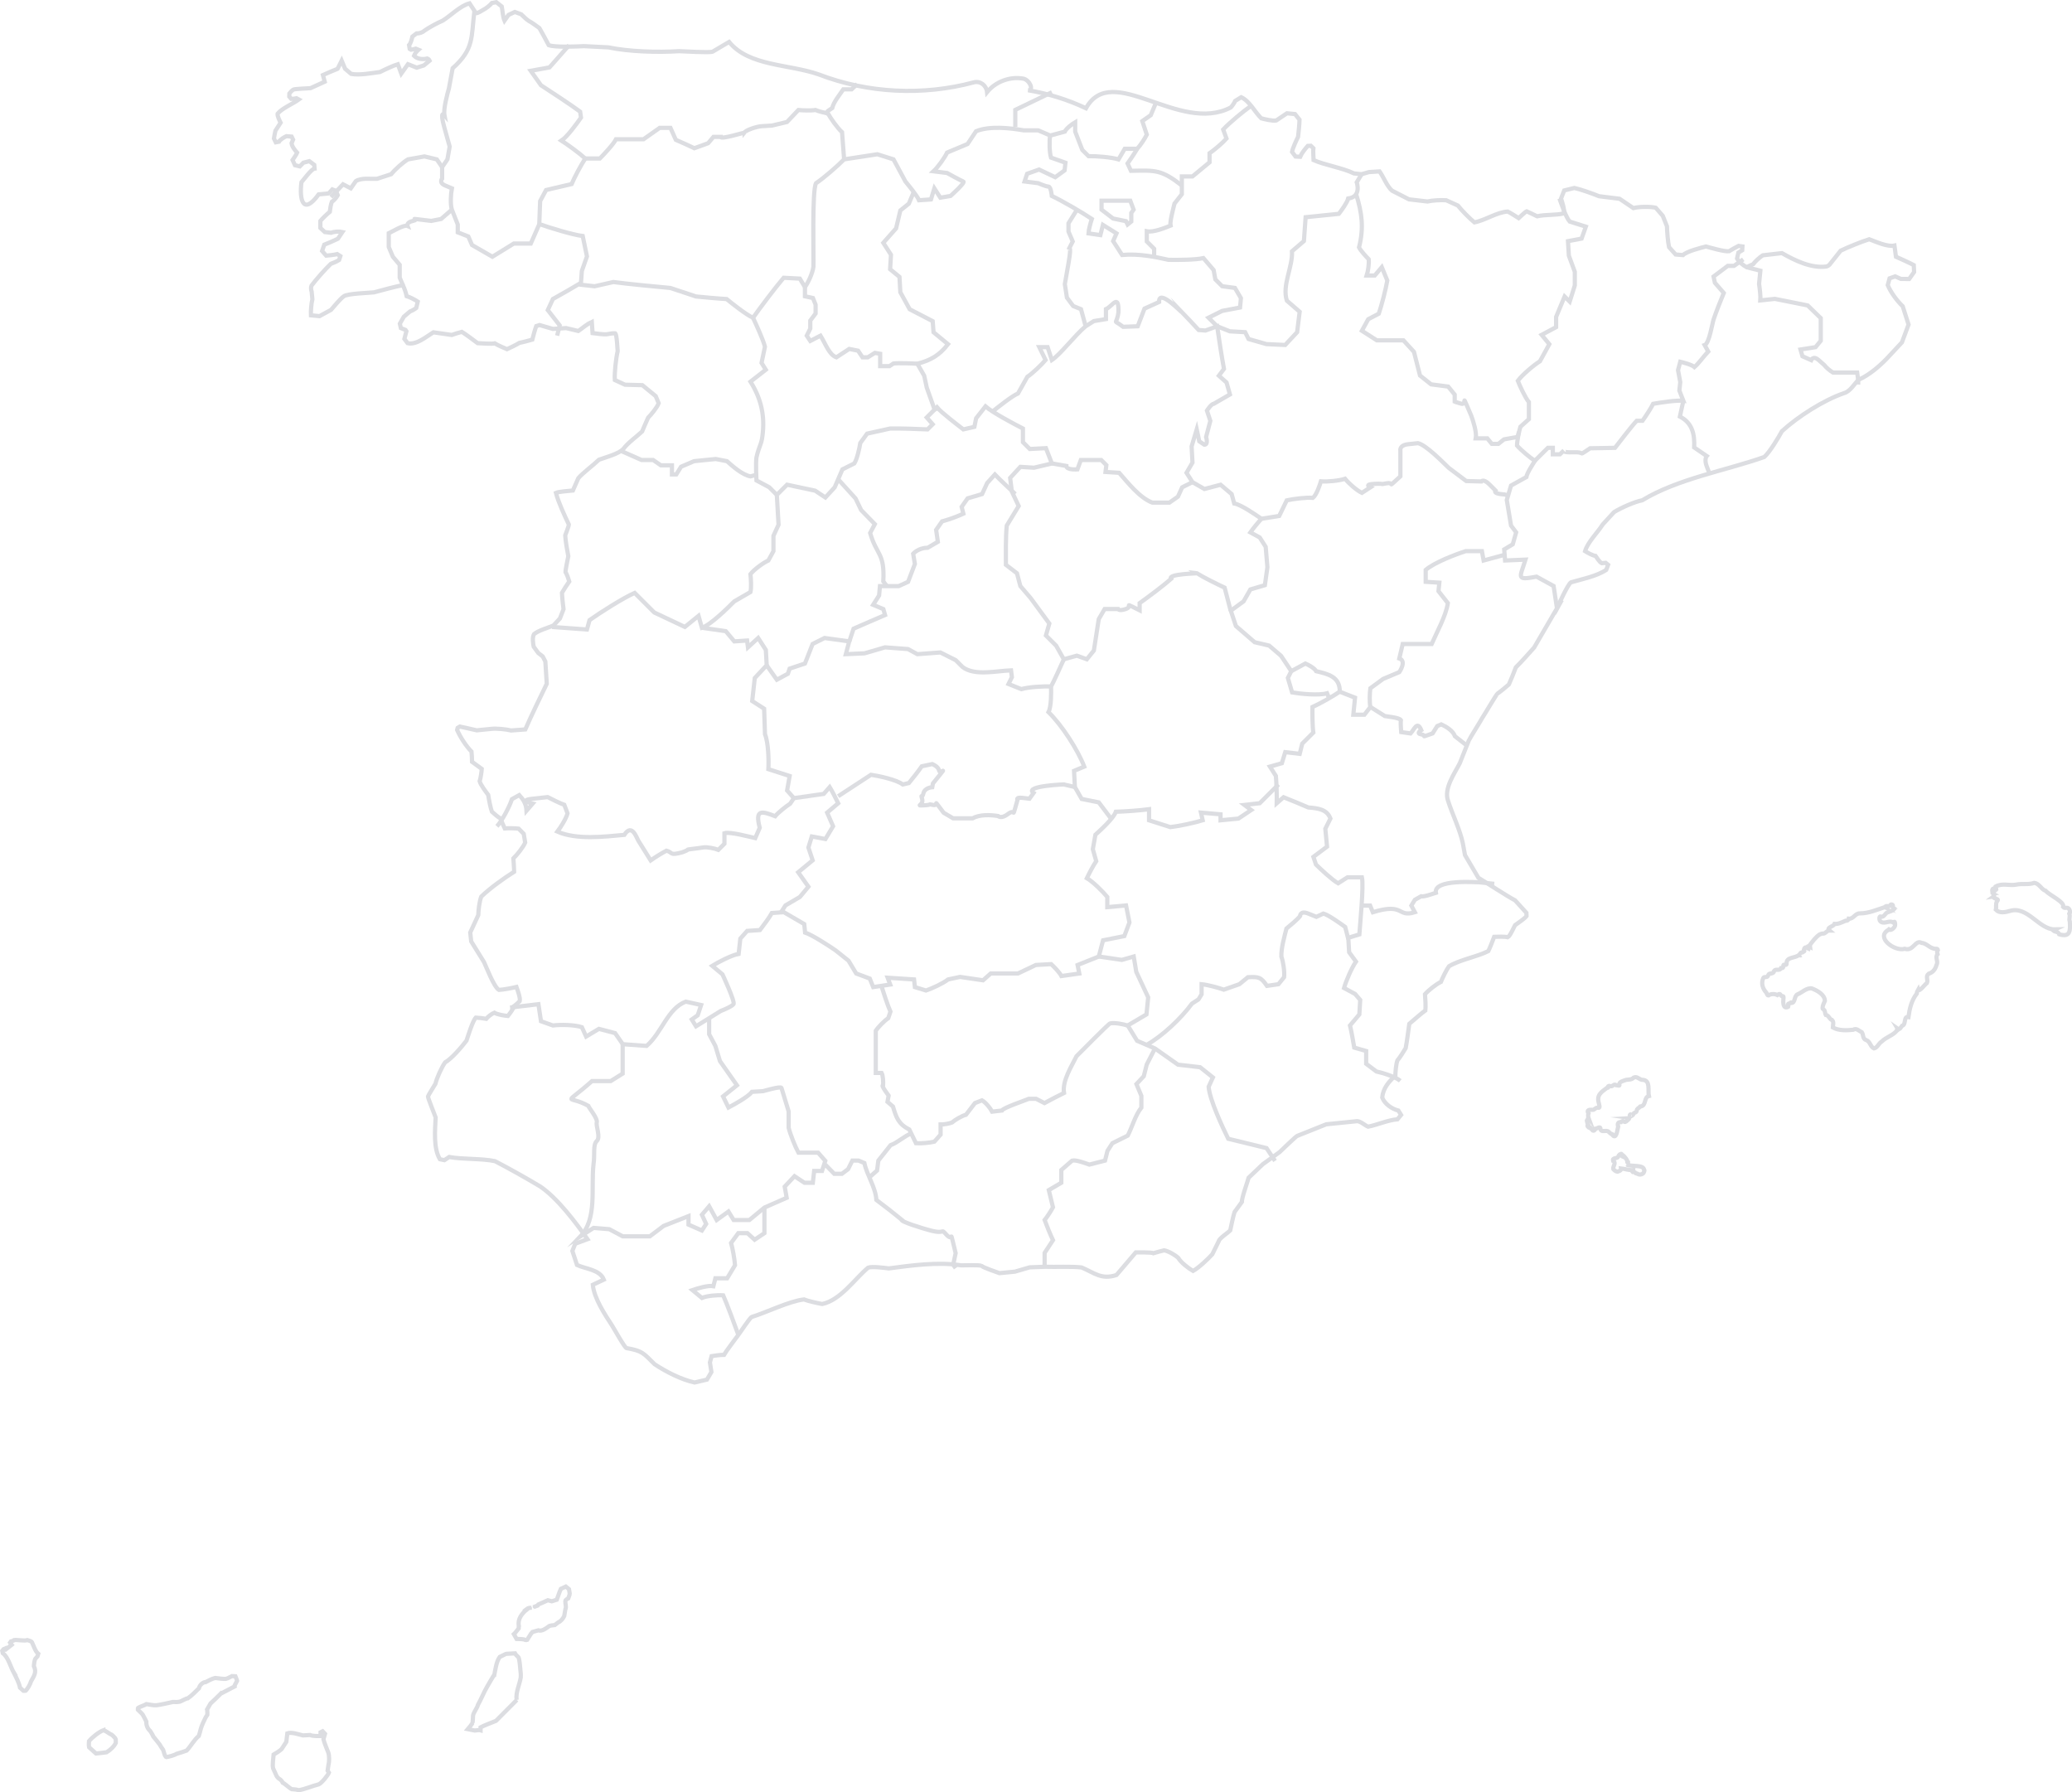 <?xml version="1.0" encoding="UTF-8"?><svg id="Capa_2" xmlns="http://www.w3.org/2000/svg" viewBox="0 0 555.85 480.79"><defs><style>.cls-1{fill:none;stroke:#dcdde1;stroke-miterlimit:10;stroke-width:1.13px;}</style></defs><g id="Capa_1-2"><g><path class="cls-1" d="M59.31,454.28l3.52-1.84c-.05-.1,.73-1.44,.78-1.56,.04-.02-.44-1.17-.46-1.22l-.94-.05c-.08,.03-1.38,.75-1.44,.7-.5,.18-2.5-.14-3.03-.2-.78,.17-1.88,.73-2.56,1.1l-.04-.02c-.82,.11-1.61,.88-1.77,1.69h0c-.81,.8-2.02,2.05-2.99,2.69-.51,.02-1.65,.75-2.12,.89-.56,.13-1.3,.13-1.87,.09-1.15,.26-3.23,.73-4.41,.88-.78,.08-1.92-.22-2.7-.31-.65,.4-1.65,.63-2.27,1.04-.05,.08,0,.42,0,.51,.38,.39,.97,.86,1.28,1.28h0c.22,.34,.77,1.5,.97,1.88-.06,.92,.32,1.9,1.03,2.49h0c.19,.28,.74,1.18,.83,1.49h0c.25,.31,1.51,1.84,1.71,2.14h0c.2,.38,.68,1.11,.94,1.45,.07,.22,.47,1.66,.63,1.8l.29,.13c.67-.12,2.11-.48,2.67-.87,.68-.18,2.04-.62,2.7-.87,1.12-1.15,2.03-2.93,3.28-3.93h0c.13-.37,.46-1.64,.57-2.04h0c.28-.89,.83-2.13,1.27-2.95h0l.45-.7h0c0-.24,0-1.2-.07-1.41l.91-1.59h0c.69-.64,2.18-2.05,2.82-2.71h0Z"/><path class="cls-1" d="M139.7,449.95c.03-.22,.01-.81,0-1.04h0c-.09-.46-.27-4.18-.69-4.43-.25-.22-.71-.67-.86-.97,0,0-2.48,.13-2.39,.13l-1.7,.83c-.92,1.28-1.14,3.29-1.45,4.8-.13,0-1.88,3.11-1.99,3.29h0c-.74,1.22-1.69,3.54-2.4,4.75-.19,.83-1.12,1.96-1.31,2.82-.01,.13-.1,2.08-.17,2.12-.23,.38-.94,1.24-1.24,1.59l1.88,.37c.34-.05,1.21-.18,1.54-.08v-.78c.68-.38,3.37-1.44,4.14-1.74l5.32-5.34,.21-.28,.07,.04-.07-.04c-.29-2,.8-4.1,1.11-6.03h0Z"/><path class="cls-1" d="M88.1,473.53c.26-.91,.27-2.52-.03-3.42-.29-.72-1.15-2.82-1.3-3.56l.42-1.46-.64-.68-.58,.28c-.03,.3,.17,.69,.09,.99-.67,.02-2.28,.05-2.87-.27l-1.93,.11c-1.14-.27-3.02-.96-4.18-.56l-.27,2.29-1.26,1.93c-.57,.53-1.46,1.1-2.14,1.48-.06,1.03-.39,2.68-.14,3.7,.18,.41,.59,1.24,.75,1.65h0c.13,.42,.56,1.02,.97,1.21h0c.32,.18,.73,.64,.85,.98,.64,.3,1.79,1.45,2.42,1.74,.41,.02,1.49,.1,1.85,.28,1.62-.23,3.84-1.21,5.41-1.58,.7-.26,2.47-2.44,2.72-3.13l-.35-.55,.21-1.42h0Z"/><path class="cls-1" d="M142.41,438.32h0l.43-.55,1.59-.44c.91,.34,2-.48,2.68-.98,.24-.34,1.35-.38,1.71-.43l.98-.75h0c.68-.25,1.25-1.04,1.56-1.66h0s.29-1.78,.31-1.85h0l.08-.15h0c.17-.61-.11-1.38-.09-1.99h0l.1-.28c.06-.05,.67-.56,.72-.57l.3-.86h0l.05-.41h0l-.19-1.11-.85-.7h0l-1.32,.61-.35,.82h0s-.27,.76-.29,.82h0l-.46,1.28h0l-1.34,.42-1.05-.28c-.62,.32-1.91,.83-2.56,1.13l-.18,.29s-1.57,.6-1.53,.58c-.47-.02-1.13,.1-1.46,.37l.16,.05c-1.38,1.1-2.61,2.64-2.21,4.51l-.03,.05-.02,.57c-.2,.25-1.06,1.38-1.28,1.56l.72,1.27c.47,0,1.56,.04,2.01,.14,.2,.13,.58,.2,.81,.12l.99-1.58h0Z"/><path class="cls-1" d="M3.75,448.78c.56,1.1,1.4,2.71,1.62,3.94l.9,.81c.08,0,.47,.08,.54,.05,.65-.59,1.25-1.71,1.5-2.54,.77-1.41,1.6-2.44,.78-4.11h0c.05-.5,.11-1.83,.56-2.17h0l.4-.44h0l.21-.69c-.82-.68-1.24-2.2-1.71-3.13-.15-.27-.94-.47-1.2-.55-.76,.3-2.81-.14-3.59,0h0l-.16,.15c-.17,.1-.48,.15-.67,.2l-.23,.33h0l.44,.58-1.67,1.31-.49-.03,.03-.12-.07,.03-.33,.42,.14,.64c1.49,1.07,2.08,3.8,3.01,5.32h0Z"/><path class="cls-1" d="M27.77,464.11c-1.21,.45-3.09,1.96-3.9,2.95-.03,.39-.07,1.27,.03,1.64l1.86,1.67c.76-.06,2.06-.22,2.83-.33,.92-.54,2.01-1.54,2.47-2.51,0-.09,.01-1.07-.04-1.13-.22-.22-.93-1.14-1.27-1.15-.61-.32-1.31-.92-1.98-1.13h0Z"/><path class="cls-1" d="M485.18,254.51c-.69-.27-.25-.98,.37-.6-.02-.14,.02-.27-.04-.39,.74-.99,1.56-2.12,2.6-2.83,.26-.06,.48-.25,.75-.27,.82,.21,1.11-.82,1.93-.81-.98-.82,1.12-1.05,1.36-1.77,1.05,.07,2.02-.45,2.96-.86q.66,.1,.83-.54c1.34,.12,1.69-1.49,3.04-1.43,2.31,0,4.43-.95,6.56-1.64,.07,.01,.14,.11,.24,.14-.34-.25,.29-.54,.54-.48,.35,.21,.63-.16,.95-.11-.42-.36,.52-.45,.54,0-.14,.4,.05,.68,.31,.96-.41,.47-1.07,.59-1.62,.81-.79,.15-1.03,1.48-1.93,1.18-.29-.14-.39,.19-.38,.42q-.05,1.03,.97,1.18c.97,.11,1.89-.62,2.83,.04,.34-.8,.48,.48,.39,.79-.15,.58-1.1,1.47-1.65,1.01l-.15,.14c-3.51,2.01,1.72,5.87,4.4,5.06,2.38,.74,2.81-2.53,4.52-1.59,1.24,.09,2,1.22,3.18,1.51,.35,.21,1.14-.14,1.2,.39-.32,.36-.21,.74-.09,1.15-.79,.87,.28,1.9-.27,2.83-.32,1.15-.95,2.06-2.12,2.4-.93,.71-.07,1.71-.47,2.49-.5,.28-2.08,2.54-2.32,1.75-.19,.34-.4,.68-.4,1.09-1.43,1.85-1.93,4.05-2.24,6.29-1.38-.28-.56,2.1-1.68,2.32-.34,.37-.61,1.22-1.22,.79,.37,.62-.4,.22-.29,.65-1.1,1.24-2.81,1.63-3.96,2.8-.85,.48-1.12,1.64-2.09,1.86-.97-.39-1.03-1.92-2.11-2.25-.95-.3-.71-1.43-1.13-2.06-.75-.36-1.45-1.25-2.34-.7-1.74,.19-3.91,.27-5.46-.62,.02-.7,.34-1.4-.21-2-.7-.14-.87-1.28-1.68-1.36-.28-.45-.09-1.14-.59-1.45-.15-.09-.28-.19-.27-.4,.01-.69,.34-1.3,.62-1.92-.06-1.71-2.04-2.75-3.46-3.32-1.45-.27-2.6,1.06-3.86,1.56-1.02,.48-.54,2.33-1.72,2.33-.13,.05,.05-.41-.12-.07-.06,.11-.19,.15-.31,.18-.74,.07-.23,.5-.36,.89-1.42,.79-1.4-1.21-1.3-2.11,.08-.32,.06-.94-.31-.64-.65-.39-.47-1.04-1.3-.38-.73-.36-1.73-.37-2.41,.1-.37,0-.37-.46-.53-.7-1.02-1.11-1.5-2.52-.83-4,.12-.22,.41-.24,.63-.24,.78,.12,.51-.77,1.09-.9,.44,.05,1.24-.26,1.12-.7,.49-.73,1.54,.08,1.9-.77,1.22,.03,.06-1.06,1.08-.93,.32,.1,.46-.01,.42-.35-.1-1.82,2.39-1.33,3.35-2.3,.18,.02,.3,.27,.51,.12l.05,.04c-.27-.24-.4-.64,.07-.79,.29,.12,.42-.16,.63-.25,.36-.15-.09-.37,.05-.54,.2-.84,.72-.61,1.25-.25Z"/><path class="cls-1" d="M441.06,314.32c-.14,.65-1.13,.93-1.66,.61-.15-.23-.41-.08-.6-.19-.15-.38-.46-.42-.81-.36-.24-.19,.21-.29,.2-.52-1.11,.13-2.24-.32-3.31-.43,.1,.6-.54,.71-.97,.87-.48-.06-.81-.36-1.12-.71-.15-.76,.91-1.69-.05-2.17-.28-1.01,1.1-.49,1.38-1.17,.13-.24,.57-1.01,.66-.39,.01,.12,0-.2-.08-.25,.55-.42,.24,.52,.59,.66-.7-1.42,1.24,.67,1.27,1.2,.05,.16-.16,.4,.16,.4-.02,.22,.28,.54-.19,.62-.05-.02-.07-.09-.13-.13,1.01,.72,4.69-.11,4.66,1.55,.06,.14,.08,.28,0,.41Z"/><path class="cls-1" d="M534.75,240.54c.61-.07-.21-.44,.11-.57-.45-.19,.59-1.12-.43-.76-.08-.42,.2-1.21,.66-.71,.13,.08,.23,.35,.41,.17,.22-.28-.41-.48-.23-.81,1.88-1.09,3.64-.2,5.61-.56,1.6-.36,3.32,.09,4.84-.47,1.36,.15,1.95,1.82,3.06,2.12,1.05,1.21,5.22,3.03,4.69,4.34,.26,.32,.6,.25,.94,.21,.76-.03,1.08,1.05,.79,1.61-.05,.05-.16-.07-.1,0,.36,.67-.15,1.37,.16,2.06,.14,2.39,.21,4.36-2.84,3.45-.28-.81-1.12-.58-1.59-1,.13-.18,.32-.28,.41-.32-4.27,.07-7.28-6.39-12.07-4.94-1.19,.36-2.82,.68-3.75-.33,.2-.72-.11-1.47,.27-2.17,.4-.56,.4-.56-.36-.82-.21-.15-.59-.11-.54-.53Z"/><path class="cls-1" d="M426.43,302.52c-.36,0-.8-.65-.41-.77-.07-.12-.3-.9-.32-1.14h0c-.04-.13,.22,.17,.11-.07-.04-.08-.04-.15,.01-.23h0c.15,.02,.32-.21,.46-.03-.19-.51-.36-1.07-.14-1.62-.67-.93,.35-1.03,1.1-.95,.51,.07,.84-.74,1.49-.54,.66,.09,.23-.78,.21-1.14-.71-2.31,.59-3.03,2.22-4.27,.21,.06,.33,.04,.2-.22,.05-.35,.5-.26,.73-.16,.56,.15,.84-.77,1.47-.29,.19-.02,1,.34,.87-.07-.27-.85,1.26-1.14,1.87-1.36,.76-.09,1.44-.02,2.01-.63,.95-.41,1.55,.74,2.49,.65,2.03,.22,1.21,2.89,1.54,4.33-1.34,.28-.7,2.46-2.06,2.76-.19,0-.37-.01-.41,.24-.31,.28-.77,.37-.78,.89-.05,.64-.79,.47-.92,.94-.05,.37-.74,.76-.95,.45-.04-.22,.09-.41,.38-.36-.76-.08-.01,1.1-.81,.97,.82-.06-.44,.78-.62,.99-.51,.34-.77-.59-1.3,.11-.77-.04-1.03,.37-.77,1.19-.22,.73-.42,3.65-1.56,2.24,.17-.31-.12-.17-.22-.21-.31-.13-.51-.41-.76-.61-.72-.69-2.12,.46-2.24-.98-.06-.53-.92,.13-1.3,.15-.22,.51-.64,.79-.96,.21-.04-.24-.31-.14-.41-.31,.07-.2,0-.26-.19-.17Z"/><path class="cls-1" d="M158.68,86.46c-.7,.05-2.94,1.96-3.53,2.33l-3.28-.78-3.56,.22-3.57-1.04-.89,.29c-.31,.84-.83,2.74-1.05,3.62-.8,.23-2.65,.73-3.45,.87-.69,.45-2.57,1.35-3.34,1.7-.71-.3-2.66-1.14-3.28-1.56-.71,.21-3.82-.03-4.6-.06-.92-.69-3.28-2.45-4.23-3.03-.66,.18-2.1,.59-2.72,.83-.68-.12-4.16-.6-4.92-.71-1.86,1.13-4.57,3.49-6.92,2.91l-.86-1.15c.09-.36,.44-1.72,.54-2.05l-.24-.36-1.24-.48-.27-1.19,1.07-1.87,1.65-1.4c.46-.16,1.29-.62,1.67-.93l.41-1.72c-.69-.47-2.17-1.23-2.98-1.46-.14-.75-.63-2.18-.97-2.86-.74-.16-6.93,1.65-7.78,1.84-1.15,.14-7.24,.31-8.11,1.06-.86,.56-2.75,2.85-3.43,3.64l-3.08,1.68-2.31-.22c-.06-1.1,.11-3.25,.39-4.31l-.19-2.03c-.17-.43-.25-1.2-.04-1.63,1.16-1.57,3.75-4.49,5.17-5.83,.65-.24,1.64-.65,2.23-1.04l.34-1.04-.84-.54c-.66,.18-2.26,.36-2.96,.42l-1.1-1.26,.58-1.68c.92-.34,2.77-1.17,3.66-1.6l1.22-1.82c-.8-.19-2.28-.1-3.04,.22l-1.7-.19-1.19-1.11v-1.87c.56-.67,1.84-1.9,2.53-2.45,.07-.66,.29-2.09,.55-2.68,.55-.31,1.3-1.23,1.59-1.78l-.51-1.19-.95-.36c-.14,.16-.77,.87-.91,1l-.17,.09-2.58,.24c-4.32,5.9-5.2,1.15-4.62-3.26,.54-.6,2.67-3.56,3.52-3.66l-.09-1-1.32-.99-1.59,.41-.95,.99-1.31-.31-.64-1.39c.3-.43,1.03-1.5,1.22-1.98-.6-.68-1.38-1.61-1.49-2.54l.41-.95-.4-.82-1.4-.11c-.58,.26-1.67,.91-1.99,1.48l-.85,.16-.5-1.01c.08-.52,.27-1.6,.4-2.1,.28-.43,1.1-1.7,1.39-2.15-.26-.52-.92-1.81-.81-2.41,1.17-1.45,4.2-2.7,5.7-3.81l-.61-.33c-.33,.1-1.08,.16-1.43,.16l-.53-.62,.03-.84c.23-.31,.75-.85,1.09-1.03,.08-.18,4.31-.35,4.58-.38l3.81-1.73-.48-1.79c.95-.44,2.95-1.28,3.93-1.67l1.1-2.2,.91,2.18,1.63,1.38c2.29,.42,5.47-.21,7.75-.51,1.09-.56,3.61-1.74,4.77-2.08l.93,2.51,1.79-2.52,2.36,.93,1.89-.59,1.57-1.29c-.1-.23-.4-.51-.64-.58-1.17,.32-2.68,.18-3.56-.74,.17-.5,.79-1.27,1.19-1.61l-.71-.29c-.29,.08-.95,.26-1.24,.3l-.39-.23-.17-1.02c.44-.42,.77-1.71,.89-2.28l1.1-.85c.74,.02,1.59-.24,2.14-.75,1.13-.8,3.55-2.13,4.83-2.65,2.21-1.34,4.69-3.99,7.26-4.67,.28,.43,1.48,2.25,1.74,2.64,.47,.03,1.52-.64,1.9-.88,.71-.32,1.87-1.25,2.36-1.85l1.17-.23,1.47,1.16c.21,1.06,.3,2.82,.73,3.81l1.09-1.55,1.69-.79,1.7,.62c.44,.44,1.51,1.46,2.03,1.78,.61,.25,2.31,1.53,2.87,1.93,.64,1.11,1.9,3.44,2.5,4.58,1.79,.63,7.52,.35,9.45,.26l6.56,.33c5.53,1.16,13.3,1.39,18.94,1.02,1.15,.02,8.02,.47,9.02,.13,.98-.56,3.41-2.04,4.41-2.61,5.37,6.57,15.95,5.89,24.06,8.72,13.18,5.07,27.97,5.78,41.59,2.12,1.74-.47,3.39,.84,3.56,2.62,2.28-2.81,6.13-4.25,9.69-3.62,1.68,.3,3.01,3.15,1.31,3.12,5.37,.89,10.61,2.51,15.53,4.83,7.03-12.65,24.99,7.02,38.85-.21,.38-.39,.98-1.26,1.18-1.76l1.62-.99c2.3,1.08,3.61,3.95,5.38,5.66,.91,.25,3.09,.77,4.02,.58,.67-.43,2.2-1.47,2.87-1.93l2.16,.21,1.21,1.51c-.01,1.09-.26,3.51-.39,4.61-.45,.89-1.46,3.05-1.61,4.03l.93,1.24,1.24,.07c.44-1.04,1.31-2.08,2.04-2.92l.81-.04,.69,.66c-.09,.63,.03,2.54,.06,3.19,3,1.33,7.86,2.1,10.84,3.57l2.04,.21,1.98-.57,2.84-.18c1.06,1.48,1.97,3.95,3.34,5.16l4.55,2.33,4.94,.58c1.25-.3,3.77-.44,5.05-.33l3.12,1.41c.98,1.25,3.21,3.52,4.44,4.52,2.89-.53,6.03-2.75,8.95-2.9,.65,.31,2.3,1.36,2.93,1.76,.33-.29,1.77-1.69,2.15-1.83,.37,.15,2.39,1.15,2.8,1.34,2.3-.53,5.07-.24,7.2-.79,.21-.93-.48-3.08-.79-3.96l.86-2.18,2.72-.67c1.66,.36,5.05,1.56,6.63,2.22,1.08,.13,4.47,.55,5.5,.68,.76,.49,2.91,1.98,3.69,2.5,1.51-.4,4.47-.44,6-.1l1.9,2.18,1.12,2.82c.03,1.38,.26,4.24,.56,5.58l1.77,1.97,1.97,.16c1.02-1.02,4.8-1.96,6.17-2.31,1.24,.34,4.91,1.42,6.17,1.28,.62-.38,1.93-1.13,2.57-1.44l1.04,.15-.06,1.03-1.03,.62-.36,1.6c.43,.81,1.73,1.9,2.55,2.3l1.76-.78c.52-.74,1.82-1.91,2.59-2.39l5.15-.59c3.44,1.97,7.84,4.14,11.94,3.59,.39-.08,.89-.47,1.08-.82l2.72-3.42c1.85-.9,5.71-2.47,7.67-3.07,1.73,.63,4.88,2.12,6.77,1.69l.4,3c1.1,.49,3.75,1.68,4.78,2.24l.09,1.86-1.32,1.87-2.22-.02-1.55-.68-1.49,.53-.49,1.81c.8,1.94,2.51,4.25,4.02,5.69l1.56,4.9-1.78,4.78-3.35,3.59c-2.19,2.42-5.32,5.15-8.31,6.45-1.13,1.13-2.25,3.14-3.87,3.57-5.56,1.92-12.34,6.27-16.66,10.21-.96,1.77-3.24,5.58-4.73,6.92-10.47,3.69-23.15,5.8-32.74,11.61-2.05,.38-5.79,2.07-7.56,3.17l-3.04,3.31c-1.3,2.1-4.04,4.76-4.74,7.17,.64,.41,2.07,1.2,2.82,1.28,.45,.61,.97,1.59,1.66,1.95l1.05-.1,.65,.53-.5,1.36c-2.56,1.71-6.55,2.5-9.46,3.34-.91,.6-3.39,6.19-3.9,7.22-1.51,2.58-4.51,7.71-5.98,10.27-.93,1.09-3.95,4.4-4.91,5.32-.35,1.01-1.42,3.57-1.87,4.59-.45,.43-2.55,2.13-3.01,2.42-.22,0-3.84,6.19-4.09,6.5-.05,.17-3.62,5.92-3.65,6.1-.08,.14-2.32,5.94-2.4,6.07-1.39,2.77-4.39,6.82-3.15,10.17,1.07,3.37,3.23,7.83,3.94,11.3l.59,3.2,3.59,6.1c2.32,1.4,7.5,4.8,9.86,6.06l3.02,3.33,.04,.88c-.38,.58-2.51,2.03-3.09,2.45-.29,.52-1.37,2.99-1.95,3.23-.69-.23-2.9-.14-3.64-.12-.34,.91-1.15,2.98-1.57,3.83-3.1,1.57-7.58,2.28-10.56,4.08-.68,.94-1.73,3.11-2.16,4.19-1.26,.59-3.36,2.26-4.27,3.3,.08,1,.23,3.38,.1,4.35-.72,.47-3.6,2.99-4.31,3.59-.2,1.52-.69,5.06-.97,6.52-.49,.84-1.61,2.6-2.23,3.32-.34,.96-.53,3.04-.54,4.06-1.77,1.63-3.29,3.37-3.53,5.88,.71,1.74,2.55,3.04,4.34,3.49l.72,1.17-.96,1.17c-2.53,.19-5.43,1.51-7.88,1.98-.93-.38-1.9-1.4-2.93-1.48l-8.29,.84-7.74,3.09c-.21-.07-4.51,4.14-4.78,4.37l-4.48,3.23-3.83,3.64c-.24,.96-1.92,5.54-1.8,6.48-.5,.67-1.49,2.05-1.98,2.73-.37,1.1-.91,3.8-1.16,4.94-.49,.53-2.96,2.13-3.07,2.86l-1.74,3.53c-1.12,1.26-3.68,3.66-5.16,4.47-1.19-.67-3.29-2.29-3.97-3.49-.85-.81-2.62-1.83-3.79-2.04-.63,.16-2.28,.57-2.87,.77-.58-.29-4.06-.19-4.74-.21-1.29,1.51-3.88,4.55-5.17,6.06-4.05,1.34-5.86-.55-9.38-2.03-2.76-.32-7.01-.07-9.8-.18l-4.11,.15-3.96,1.16-4.15,.4c-.67-.27-4.32-1.46-4.78-1.95-.56-.31-4.82-.12-5.5-.14-6.09-1-13.36,.02-19.41,.82-1-.13-4.59-.61-5.56-.19-3.61,3.05-7.39,8.71-12.31,9.74-1.17-.21-3.8-.79-4.88-1.23-3.97,.46-10.13,3.51-13.96,4.69-.44-.01-3.27,4.4-3.58,4.73-.59,.84-3.46,4.6-3.91,5.44-.83,0-2.51,.19-3.33,.34l-.45,1.71,.4,2.56-1.2,2.04-3.33,.77c-3.58-.79-7.67-2.89-10.71-4.9-2.98-2.93-3.19-3.58-7.53-4.32-.48-.04-3.53-5.54-3.84-5.99-1.92-2.96-4.89-7.4-5.2-11,.63-.3,2.34-1.11,2.95-1.39-1.07-2.68-4.79-2.82-7.2-3.92l-1.24-3.77,.76-1.93c.85-.32,2.46-.94,3.29-1.23-3.17-4.5-8.06-11.01-12.67-14.13-3.74-2.24-8.27-4.78-12.13-6.79-3.6-.77-8.68-.45-12.3-1.12l-1.28,.85-1.21-.25c-1.79-3-1.29-7.89-1.14-11.22-.19-.52-2.07-5.18-2.06-5.62,.18-.46,1.71-2.91,2-3.39,.37-1.57,1.66-4.42,2.59-5.74,1.75-.97,4.56-4.26,5.75-5.86,.38-1.14,1.66-5.3,2.49-6.16,.7,.03,2.11,.19,2.8,.32,.45-.56,1.51-1.38,2.18-1.64,.77,.5,2.72,.81,3.63,.88,.4-.52,1.55-1.95,1.62-2.62,.42-.28,1.2-.99,1.56-1.36,.21-.85-.59-3-.88-3.8-1.14,.28-3.54,.73-4.7,.79-1.32-.73-3.38-6.15-4-7.46l-3.44-5.55-.26-2.39c.52-1.15,1.62-3.52,2.16-4.67,.02-1.25,.32-3.81,.81-4.97,2.4-2.31,6.03-4.89,8.83-6.67,.02-.28-.21-3.2-.23-3.56,.97-.93,2.65-3.02,3.17-4.26l-.39-2.34-1.37-1.39c-.93-.11-2.79-.14-3.72-.06-.29-.62-.94-2.07-1.18-2.69-.59-.31-1.77-1.34-2.27-1.8-.38-1-.83-3.43-.99-4.51-.59-.76-2.05-2.71-2.29-3.65,.26-.79,.51-2.49,.56-3.32-.64-.47-1.97-1.43-2.6-1.89,0-.69-.07-2.07-.15-2.75-1.49-1.5-3.01-3.89-3.86-5.81l.15-.56,.58-.35c.37,.06,4.06,.92,4.53,1.02l3.97-.4c1.34-.14,3.95,.1,5.25,.44l3.81-.28c1.6-3.68,4-8.61,5.76-12.25l-.38-5.97-.69-1.34-1.23-.97-1.21-1.67c-.18-.91-.42-2.51,.1-3.38,1.37-1.06,3.62-1.63,5.2-2.3l1.74-1.89,.97-2.48c-.15-1.07-.39-3.34-.42-4.4,.45-.78,1.43-2.32,1.96-3.04-.18-.62-.65-1.98-1.01-2.52-.03-.57,.63-3.63,.75-4.25-.27-1.34-.77-4.26-.83-5.61,.18-.48,.95-2.41,.97-2.9-1.13-2.36-2.8-5.96-3.46-8.49,.7-.34,3.75-.54,4.55-.63l1.46-3.32c1.13-1.34,4.24-3.66,5.53-4.94,1.68-.62,5.36-1.55,6.58-2.94,1.16-1.59,3.6-3.31,5-4.63,.29-.73,1.27-2.97,1.61-3.71,.82-.82,2.44-2.77,2.83-3.88l-.79-1.9-3.59-2.94-4.65-.12-2.73-1.26c-.13-1.95,.31-5.83,.76-7.74-.08-.64-.18-4.33-.65-4.79-.52-.04-1.55,.09-2.06,.22-.73,.2-3.25-.19-4.02-.28l-.2-2.94Z"/><g><path class="cls-1" d="M152.66,12.14l-5.25,5.94-5.03,.91,2.74,3.88c2.49,1.61,8.18,5.35,10.51,7.08l.23,1.6c-1.05,1.5-3.71,5.18-5.25,6.17,1.67,1.07,4.95,3.46,6.4,4.8-1.08,1.63-2.92,5.05-3.66,6.85l-6.85,1.6-1.6,2.97-.23,6.17c2.72,.95,8.83,2.86,11.65,3.2l1.14,5.48-1.37,3.88-.23,3.2c-1.86,1.11-5.64,3.3-7.54,4.34l-1.37,2.97,3.2,4.11-.69,2.74"/><path class="cls-1" d="M155.41,76.33l4.11,.46,5.03-1.14c3.45,.48,11.75,1.28,15.31,1.6l6.85,2.28c1.97,.2,6.27,.59,8.22,.69,1.56,1.29,5.26,4.2,7.08,5.03,1.94-2.75,6.05-8.2,8.22-10.74l4.34,.23,1.37,2.28c.95-1.33,2.08-3.85,2.28-5.48,.1-2.49-.41-20.48,.69-22.39,2.05-1.36,5.81-4.63,7.54-6.4l8.91-1.37,4.34,1.37,3.2,5.94c.81,.99,3.19,3.87,3.65,5.03l3.2-.23,.91-2.97,1.6,2.51,2.74-.46s4.11-3.66,3.43-3.88c-.68-.23-4.34-2.28-4.34-2.28l-3.66-.46c1.17-1.08,2.97-3.59,3.66-5.03l5.48-2.29,2.28-3.43c3.66-1.47,9.01-.88,12.79-.23h3.88l3.2,1.37c-.24,1.51-.2,4.47,.23,5.94l3.88,1.37-.23,2.06-2.51,1.83-4.34-2.06-3.2,1.14-.69,2.06,3.66,.46s2.06,.91,2.74,.91,.91,2.51,.91,2.51c2.79,1.32,8.17,4.45,10.74,6.17-.31,.92-.87,2.92-.91,3.88l3.2,.46,.68-2.74,3.65,2.28-.91,2.06,2.4,3.73c4.55-.43,9.17,.57,12.45,1.3,2.18,.05,7.27,.03,9.37-.46l2.74,3.2,.46,2.51,1.83,1.83,3.43,.46,1.6,2.74-.23,2.51-4.8,.91-3.66,1.83,2.29,2.28,3.43,1.37,4.11,.23,.91,1.83,4.8,1.37,5.03,.23,3.2-3.43,.68-5.48-3.43-2.97c-1.37-4.11,1.62-9.08,1.37-13.25l3.2-2.74,.46-6.4,8.91-.91c.7-.89,2.24-3.01,2.51-4.11,3.66-.46,2.29-4.34,2.29-4.34l1.37-2.28"/><path class="cls-1" d="M418.35,53.26c.49,1.39,1.77,5.07,2.74,6.17l4.34,1.37-1.14,3.2-3.65,.69,.23,3.88,1.6,4.34v3.66l-1.37,4.34-1.37-1.37-2.28,5.48v2.74l-3.88,2.06,2.06,2.51-2.51,4.57c-1.71,1.07-4.73,3.64-5.94,5.25,.57,1.43,1.98,4.54,2.97,5.71v4.57l-2.28,2.06c-.37,1.22-.89,3.75-.91,5.03,1.03,1.2,3.48,3.23,4.8,4.11-.54,.86-2.16,3.33-2.29,4.34l-4.11,2.28-1.14,3.88,1.14,6.85,1.37,1.83-.91,3.2-2.29,1.37,.23,2.97,5.48-.23c-1.49,4.85-2.69,5.63,2.97,4.57l4.57,2.51,.92,6.07,1.29-2.32"/><path class="cls-1" d="M403.66,148.82l-5.65,1.53-.46-2.51h-4.34c-2.83,.9-8.46,3.07-10.74,5.03v3.2l3.66,.23-.23,2.28,2.51,3.2c-.48,3.39-3,7.87-4.34,10.97h-7.77l-.91,3.88c2.06,.69,0,3.66,0,3.66l-4.34,1.83-3.43,2.51c-.19,1.26-.25,3.78,0,5.03l-1.6,2.06h-2.97l.46-4.57-4.11-1.6c-1.74,1.19-5.39,3.26-7.31,4.11-.03,1.6-.01,5.31,.23,6.85l-2.97,2.97-.68,2.74-3.88-.46-.91,2.97-3.2,.91,1.6,2.51c.16,1.82,.28,5.48,.23,7.31l1.83-1.6c1.67,.65,4.99,2.02,6.63,2.74,2.74,.22,4.99,.51,5.94,2.97l-1.37,2.74,.46,4.8-3.66,2.74,.69,2.06c1.28,1.26,4.39,4.17,5.94,5.03l2.51-1.6h3.88c.52,2.28-.52,12.82-.69,15.31l-2.97,.91,.23,3.88,1.83,2.51c-1.13,1.62-2.67,5.18-3.2,7.08l2.97,1.6,1.37,1.6-.23,3.88-2.51,2.97c.33,1.28,.92,4.6,1.14,5.94l3.2,.91v3.43l2.74,2.06c1.64,.36,5.11,1.4,6.4,2.51"/><path class="cls-1" d="M342.05,311.41l-2.28-3.43-10.28-2.51c-1.52-3.08-5.01-10.52-5.25-13.94l1.14-2.51-3.43-2.74-5.94-.69-6.17-4.34-4.8-2.06-2.51-4.11,5.03-2.97,.46-4.57-3.2-6.85-.68-4.11-3.2,.91-6.17-.91,1.14-4.34,5.71-1.14,1.37-3.65-.91-4.57-5.03,.46v-2.74c-1.18-1.42-3.88-4.12-5.48-5.03,.54-1.15,1.79-3.54,2.51-4.57l-.91-3.2,.69-3.88c1.36-1.23,4.88-4.41,5.48-6.17,2.23-.05,6.72-.37,8.91-.68v2.97l5.71,1.83c2.21-.24,6.56-1.17,8.68-1.83l-.46-2.06,5.25,.46v1.6l4.8-.46,3.43-2.29-1.83-1.37,4.11-.46,5.03-5.03"/><path class="cls-1" d="M298,219.52l-3.24-4.29-4.57-.91-1.83-3.2-.23-4.34,2.74-1.14c-1.78-4.6-6.05-11.18-9.6-14.62,.78-1.41,.74-5.28,.69-6.85,.79-1.46,2.72-5.74,3.43-7.31l-2.06-3.66-2.74-2.74,.91-3.2-5.03-6.85-2.74-3.2-.91-3.43-2.97-2.28c0-3.12-.08-7.4,.23-10.51l3.2-5.25-1.83-3.88-.46-3.66,2.74-2.97,3.66,.23,4.8-1.14-1.6-4.11-4.34,.23-1.83-1.83v-3.66c-2.32-1.19-8.13-4.25-10.05-5.94l-2.51,3.2-.46,2.29-2.97,.68c-1.45-1.13-5.98-4.56-7.08-5.94l-2.74,2.74,1.6,1.83-1.37,1.37c-2.44-.12-7.65-.29-10.05-.23l-6.17,1.37-1.83,2.51c-.21,1.37-.86,4.3-1.6,5.48l-3.2,1.6-2.06,4.8-2.51,2.74-2.74-1.83-7.54-1.6-2.74,2.74c.12,1.99,.35,6,.46,8l-1.37,2.97v4.11l-1.37,2.51c-1.43,.65-3.83,2.42-4.8,3.66,.13,1.15,.29,3.68,0,4.8l-4.34,2.51c-1.77,1.78-6.29,6.25-8.68,7.08l-.91-3.2-3.66,2.97-8.22-3.88-5.25-5.25c-3.13,1.38-9.3,5.31-12.11,7.31l-.69,2.51-9.37-.69"/><path class="cls-1" d="M136.84,270.28l7.6-.91,.69,4.57,3.2,1.14c2.05-.26,5.8-.2,7.77,.46l1.14,2.51,3.43-2.06,4.34,1.14,2.06,2.97,6.4,.46c4.14-3.61,5.63-10.05,10.51-11.88,1.14,.23,4.11,.91,4.11,.91l-.91,2.74-1.6,1.14,1.14,1.83,6.63-4.11s2.97-1.14,3.43-1.83c.46-.69-2.97-8-2.97-8l-2.74-2.28c1.62-1,5.2-2.88,7.08-3.2l.46-4.11,1.83-2.06,3.43-.23c.82-1.05,2.57-3.42,3.2-4.57l3.2-.23,5.48,3.2,.23,2.28c1.98,.65,6.47,3.6,8.22,4.8l3.43,2.74,2.06,3.43,3.65,1.37,.91,2.28,4.57-.68-.69-1.83,7.08,.46,.23,2.06,2.97,.91c1.6-.53,4.62-1.93,5.94-2.97l3.2-.68,6.17,.91,2.06-1.83h7.31l4.8-2.28,4.11-.23c.75,.69,2.29,2.28,2.74,3.2l4.8-.68-.46-2.28,5.71-2.28"/><path class="cls-1" d="M188.3,168.4l6.4,.91,2.29,2.74,3.43-.23,.23,1.83,2.74-2.51,2.06,3.2,.23,4.11-3.2,3.43-.69,6.17,3.2,2.06,.23,6.85c.92,2.26,1.04,6.97,.91,9.37l5.71,1.83-.69,3.88,1.83,2.06,8-1.14,1.6-1.83c.59,.95,1.78,3.31,2.28,4.34l-2.97,2.51,1.6,3.66-2.06,3.43-3.65-.69-.91,2.97,1.14,3.43-3.88,3.2,2.74,3.88-2.28,2.74-3.88,2.28-1.37,2.13"/><path class="cls-1" d="M245.07,51.65l-1.26,2.98-2.28,1.83-1.14,4.8-3.43,3.88,2.06,3.2-.23,3.88,2.51,2.06,.23,4.11,2.51,4.57,6.17,3.2,.23,2.97,3.88,3.2c-2.31,2.97-4.63,4.31-8.22,5.25l1.83,3.2,.69,3.2c.57,1.59,1.72,4.8,2.28,6.4"/><path class="cls-1" d="M202.01,85.24c.81,1.72,2.76,5.97,3.2,7.77l-.91,4.34,1.14,1.83-4.11,3.2c2.88,4.59,3.93,9.25,3.2,14.62-.26,2.26-.89,2.6-1.6,5.71-.23,1.6,0,6.17,0,6.17l3.43,1.83,2.06,2.06"/><path class="cls-1" d="M266.29,110.37c1.39-1.1,5.2-4.16,6.8-4.82l2.51-4.47c1.38-.9,3.81-3.24,4.89-4.5l-1.68-3.46h2.23l1.14,3.46c2.37-1.59,6.26-6.74,9.06-9.05l2.2-1.4,3.25-.54v-2.67c1.71-.7,3.49-4.41,3.35,.84-.49,3.76-1.72,1.63,1.26,3.91l3.91-.15,1.82-4.73,3.91-1.78c-.14-3.87,6.39,3.26,6.01,2.62,1.08,1.12,3.6,3.75,4.61,4.89l1.82,.14,3.14-1.13c.4,2.85,1.3,8.62,1.83,11.42l-1.37,1.83,2.06,1.83,.91,3.2-4.34,2.51c-.68,0-1.83,1.83-1.83,1.83l.91,2.74-1.14,4.34s.68,2.06-.46,2.06l-1.37-.91-.68-3.2-1.37,4.57,.23,4.34-1.6,2.74,1.6,2.51,3.2,1.83,4.34-1.14,2.97,2.51,.68,2.51c1.8,.28,5.82,3.08,7.31,4.11-.8,.86-2.3,2.69-2.97,3.65l2.51,1.37,1.6,2.51,.46,5.48-.68,4.8-3.88,1.14-1.83,3.2-3.43,2.51,1.37,4.11,5.03,4.34,3.88,.91,3.2,2.74,2.74,4.11-.91,1.83,1.14,3.88c2.28,.39,7.12,.87,9.37,.23l.68,1.6"/><path class="cls-1" d="M282.19,124.31l3.88,.69c0,1.14,2.97,.91,2.97,.91l.91-2.51h5.48l1.37,1.37-.23,1.83,3.66,.23c2.36,2.66,5.47,6.7,8.91,8h4.57l2.29-1.6,1.14-2.51,2.74-1.37"/><path class="cls-1" d="M205.66,178.45l2.74,3.88,2.97-1.6,.46-1.37,4.11-1.37,2.06-5.25,3.2-1.6,6.62,.91-.91,3.43,5.03-.23,5.48-1.6,6.17,.46,2.51,1.37,6.17-.46,4.11,2.06,1.83,1.83c3.24,2.5,9.12,1.04,13.02,.91l.23,1.83-.91,1.83,3.43,1.37c1.95-.56,5.97-.82,8-.69"/><path class="cls-1" d="M272.37,132.53c-1.25-1.16-4.35-4.06-5.48-5.25l-2.06,2.29-1.37,2.97-3.88,1.14-1.6,2.28,.46,1.83c-2.97,1.37-5.71,2.06-5.71,2.06l-1.6,2.29c.11,.8,.34,2.4,.46,3.2l-2.74,1.6c-2.51,0-3.88,1.6-3.88,1.6l.46,2.74-1.83,4.8-2.51,1.14h-5.03l-.23,2.51-1.6,2.51,2.74,1.14,.46,1.6c-2.08,.89-6.41,2.75-8.45,3.66l-1.14,3.43"/></g><polyline class="cls-1" points="272.37 34.07 272.37 29.47 282.19 24.74"/><path class="cls-1" d="M190.24,273.12v4.31l1.67,3.14,1.23,4.06,4.56,6.5-3.73,2.98,1.45,2.98c1.54-.81,5.25-2.84,6.32-4.21l2.98-.18s4.74-1.4,4.92-.88,1.93,6.32,1.93,6.32v4.39c.43,1.75,1.76,5.09,2.63,6.67h5.27l1.93,2.2-.88,2.71h-2.11l-.35,3.16h-2.26l-2.66-1.76-2.63,2.81,.53,2.98-5.97,2.63-4.04,3.34h-4.21l-1.4-2.28-3.16,2.28-2.02-3.69-1.94,2.28,1.14,2.46-1.14,1.76-3.6-1.58v-2.28l-6.67,2.63-3.69,2.79c-1.82,0-5.48,0-7.29,0l-3.59-1.91-4.21-.35-3.53,2.26c4.53-4.79,2.78-12.77,3.5-19.34,.4-2.61-.2-5.22,.88-6.23,1.08-1-.28-4.02,0-5.02,.28-1-2.09-3.82-2.29-4.42-5.53-3.1-6.85,.36,1-6.63h5.02l3.21-2.01v-7.89"/><path class="cls-1" d="M198.05,358.01c-.89-2.48-3.01-8.19-4.04-10.54-1.48-.13-4.33,.11-5.71,.7l-2.54-2.11c1.29-.45,4.25-1.33,5.62-1.05l.53-2.11h3.16l2.11-3.51c-.1-1.52-.63-4.5-1.05-5.97l1.93-2.63h2.45l1.93,1.76,2.63-1.76v-6.85"/><path class="cls-1" d="M221.39,312.4l2.41,2.47h2.06l1.65-1.24,1.15-2.31h1.65l1.57,.66c.66,3.2,3.04,6.55,3.22,9.9,1.72,1.26,5.11,3.91,6.76,5.28-.44,.49,5.89,2.44,7.67,2.89,4.37,1.15,2.64-.74,4.37,1.15,1.73,1.9,.99-1.15,1.73,1.9l.74,3.05-.66,3.11,.66,.93"/><path class="cls-1" d="M236.45,264.47c.51,1.63,1.73,5.38,2.43,6.9l-.59,1.75c-1.02,.68-2.68,2.36-3.35,3.38v11.31h1.57c.41,.74,.45,2.52,.4,3.35-.8-.24,1.73,3.06,1.48,2.72l-.31,1.68,1.47,1.26c.89,2.99,1.46,4.68,4.4,6.18,.35,.68,1.43,2.94,1.78,3.67,1.25,.09,3.71-.11,4.92-.42l1.68-1.89v-2.72c.79,.02,2.3-.23,3.04-.52,.84-.73,2.69-1.82,3.77-2.09l2.41-3.14,1.89-.73c.95,.52,2.23,2.09,2.72,3.04l2.62-.31c.33-.73,6.48-2.8,7.23-3.14h1.94l2.25,1.15c1.24-.67,3.98-2.12,5.24-2.72-.52-3.24,1.99-7.07,3.35-9.85,.59-.57,8.57-8.69,9.01-8.8,1.19-.27,3.59,.2,4.74,.58"/><path class="cls-1" d="M233.24,315.8l2.05-1.81,.34-2.66,3.27-4.13c1.9-.68,3.73-2.5,5.59-3.16"/><path class="cls-1" d="M280.24,339.83v-3.74l2.24-3.42c-.63-1.3-1.75-4.03-2.24-5.4,.65-.78,1.76-2.52,2.24-3.42l-1.12-4.61,3.36-1.97v-3.42l2.9-2.52c1.01-.27,3.66,.73,4.61,1.07l4.21-1.07,.66-2.62,1.32-2.05,4.12-2.04c1.11-2.14,2.09-5.63,3.65-7.5v-3.16l-1.32-3.16,1.97-2.11,.79-3.13,2.21-4.31"/><path class="cls-1" d="M367.63,189.64l3.88,2.44c.71,.14,3.86,.4,4.3,1.08,0,0-.09,.72,0,1.97l.09,1.25h0l2.51,.36c1-1.05,1.76-3.53,2.87-.9,0,0-1.52,.9,0,1.16,1.52,.27,0,.81,1.52,.27l1.52-.54,1.25-1.97,1.08-.45c1.38,.64,3.13,1.68,3.67,3.19l3.08,2.41"/><path class="cls-1" d="M411.72,123.62l3.54-3.5h1.31v1.75h1.91l1.07-1.03s-.6,.6,2.5,.48c3.1-.12,1.67,.83,3.1-.12l1.43-.95,6.67-.12c1.11-1.43,4.64-6.04,5.83-7.26h1.55c.76-1.06,2.3-3.39,2.86-4.55,1.84-.33,6.27-1.02,8.1-.81l-1.07-2.74,.24-2.26-.6-3.21,.6-2.26c.91,.22,3.11,.79,3.81,1.43,1.26-1.1,2.53-2.98,3.69-4.17l-.95-1.73c1.2-.4,2.05-5.85,2.38-6.84,.59-1.79,2-5.4,2.74-7.14l-2.38-2.74-.36-1.67,3.81-2.86h1.67l2.49-1.75"/><path class="cls-1" d="M468.49,71.67l3.76,.95-.35,3.54c.16,1.03,.45,3.4,.35,4.42l3.89-.41,8.79,1.76,3.52,3.41v6.07l-1.39,1.71-4.05,.64,.53,1.81,2.34,1.03s.53-1.32,2.02,0l1.49,1.32c.46,.65,1.66,1.63,2.34,2.02h6.5c.12,.75,.33,2.45,.26,3.2"/><path class="cls-1" d="M363.81,52.1c1.58,5.07,2.1,9.04,.77,14.26,.39,.84,1.95,2.52,2.6,3.19,.13,1.13-.18,3.29-.54,4.36h2.16l1.89-2.25,1.48,3.59c-.39,2.27-1.54,6.73-2.29,8.9l-2.83,1.48-1.7,3.1,3.99,2.56h7.15l2.83,3.1,1.62,6.34,2.97,2.37,4.59,.6,1.75,2.16v1.89s.27,.14,1.75,.54c1.48,.4,.27-2.43,1.48,.4l1.21,2.83c.53,1.42,1.52,4.55,1.21,6.07h3.1l1.21,1.48h1.75l1.52-1.21,3.65-.66,.35-1.39"/><path class="cls-1" d="M338.39,139.16l4.78-.76,2.02-4.18c1.72-.39,5.26-.84,7.01-.67,.95-.73,1.82-3.33,2.16-4.43,1.67,.15,4.88-.16,6.48-.69,.94,1.2,3.13,3.13,4.51,3.78l2.28-1.48s-1.94-.81,1.17-.94c3.1-.13,.94,.27,3.1-.13,2.16-.4,.54,1.08,2.16-.4l1.62-1.48c0-1.72,0-5.17,0-6.88,0,0-.4-1.48,2.16-1.75l2.56-.27c2.15,.47,6.68,5.12,8.23,6.61l4.72,3.55,4.05,.11s.54-.83,2.16,.79l1.62,1.62c-.73,1.04,2.68,1.06,2.56,1.08l.79,.36"/><path class="cls-1" d="M346.39,180.05l3.8-2.06c.81,.35,2.47,1.23,2.9,2.06,3.19,.74,6.4,1.49,6.32,5.48"/><path class="cls-1" d="M285.39,176.85l3.49-.97,2.68,.97,1.89-2.35,1.31-8.43,1.58-2.7h3.59s.28,.62,2.07,0c1.8-.62-.14-1.58,1.8-.62l1.93,.97v-1.93c2.62-1.9,5.98-4.37,8.43-6.5-1.11-1.39,7.44-1.46,6.91-1.52,1.67,1.06,5.64,3.02,7.46,3.87l1.62,6.19"/><path class="cls-1" d="M224.85,213.59l8.81-5.76c2.18,.34,6.72,1.28,8.53,2.6l1.63-.38c.92-1.08,2.66-3.33,3.46-4.49l2.82-.6s1.61,.61,1.83,1.74,2.1-1.19,.22,1.13l-1.88,2.33-.17,1s-2.04,.11-2.38,1.66c-.33,1.55-.78-.11-.33,1.55,.44,1.66-1.99,1.77,.44,1.66,2.44-.11,.89-.44,2.44-.11,1.55,.33,.22-1.44,1.55,.33l1.33,1.77,2.55,1.5h5.2c1.9-1.07,4.78-.95,6.86-.62,0,0,.78,.89,2.66-.55,1.88-1.44,1.22,.89,1.88-1.44l.66-2.33s-.55-.78,1.33-.55l1.88,.22,1.11-1.55c-2.85-1.94,9.32-2.35,8.11-2.27l2.97,.69"/><path class="cls-1" d="M133.31,221.66c1.45-1.59,3.36-5.25,4.03-7.29l1.96-1.09c1.06,1.14,1.84,2.29,1.95,4.19l1.64-1.9s-4.03-.87,0-1.31l4.03-.44c1,.52,3.41,1.72,4.46,2.07l.87,2.29c-.34,1.35-1.87,3.8-2.72,4.9,5.12,2.26,12.54,1.37,17.95,.87,2.11-3.27,3.33,.93,3.81,1.63l3.26,5.22c1.01-.72,3.14-2.06,4.24-2.61,1.83,.5,.68,1.39,4.24,.44,2.39-.87,.65-.65,2.39-.87,.89-.09,3.19-.42,3.26-.44,1.05-.16,3.05,.26,4.03,.65l1.63-1.63v-2.83c1.44-.48,6.8,.99,8.27,1.31l1.2-2.77c-1.3-4.96,.45-4.55,4.14-3.1,.83-1,2.93-2.66,4.03-3.37l.99-1.48"/><path class="cls-1" d="M166.57,120.95c1.36,.62,4.15,1.85,5.53,2.44h3.11l2.07,1.43h2.98v2.45h1.16l1.29-2.07,3.49-1.49s.65-.07,3.24-.33l2.59-.25,2.98,.58c1.66,1.46,4.08,3.64,6.31,4.08l1.97-.52"/><path class="cls-1" d="M215.94,77.02v2.46l2.15,.47,.71,1.78v2.37l-1.43,1.9v2.14l-.94,1.9,.94,1.42,2.74-1.42c1.45,2.35,2.31,5.11,4.27,5.81l3.44-2.25,2.37,.47,1.19,1.78h1.42l1.9-1.19,1.42,.24v3.32h2.49l1.07-.71c1.45-.17,4.93-.03,6.41,.06"/><path class="cls-1" d="M157,42.52h3.92c1.07-1.09,3.66-3.82,4.33-5.17h7.39l4.33-3.05h2.89l1.44,3.21c1.2,.5,3.78,1.68,4.97,2.25l3.69-1.34,1.44-1.7h1.92c-.06,.81,6.58-1.3,6.42-1.12-.01-.57,3.38-1.76,4.81-1.76l2.57-.16,4.01-.96,3.05-3.21c1.11,.11,3.48,.2,4.57-.01,.79,.35,2.43,.8,3.29,.82,.78,1.41,2.64,4.07,3.85,5.13l.56,7.33"/><path class="cls-1" d="M229.94,22.55l-1.48,1.42h-2.23c-.97,1.46-2.54,3.27-2.97,5.01l-1.18,.8-.49,1.11"/><path class="cls-1" d="M451.59,107.5l-.93,4.25c3.36,1.69,4,4.81,3.83,8.28l3.37,2.3s-.74,.84,0,2.76l.74,1.93"/><path class="cls-1" d="M288.92,56.24l-2.28,3.65v2.23l1.14,2.65-1.14,2.23s.98-1.96,0,3.63l-.98,5.59,.56,3.62,1.68,2.25,2.09,.84,1.26,4.61"/><path class="cls-1" d="M224.85,128.57l4.67,5.14,1.5,3.12,3.67,3.77-1.26,2.37c1.73,6.03,3.95,5.27,3.53,12.99l.94,1.23"/><path class="cls-1" d="M335.61,28.4c-2.02,1.4-5.81,4.55-7.47,6.34l.89,2.43c-.99,1.13-3.31,3.09-4.55,3.94v2.43l-4.59,3.79h-2.84v4.76l-1.97,2.52c-.25,1.08-1.31,4.85-1.06,5.91-1.53,.62-4.67,1.89-6.37,1.52v2.73l1.97,1.97v2.12"/><path class="cls-1" d="M309.99,27.84l-1.28,3.06-2.27,1.58,1.21,3.64c-.51,1.04-1.77,2.96-2.58,3.79h-3.34l-1.67,2.85c-1.92-.6-6.02-.92-8.04-.87l-1.67-1.67-1.91-4.91v-2.52c-.82,.48-2.38,1.63-2.79,2.52l-3.93,1.06"/><path class="cls-1" d="M317.05,49.76c-5.51-4.26-6.97-4.08-13.65-3.94l-.91-1.97c1.82-2.58,2.58-3.94,2.58-3.94"/><path class="cls-1" d="M298.61,58.62l3.46,.71,.43,.89,.99-.8v-2.3l.62-.88-.89-2.4h-7.71v2.4l3.1,2.38Z"/><path class="cls-1" d="M127.27,2.98c-.89,6.95,0,10.15-5.84,15.33l-1,5.4c-.46,1.6-1.51,5.54-1.2,7.19,0,0-1.4-1.62,0,3.4l1.4,5.02-.6,3.43-1.42,2.08v3.09s-.98,1.08,.82,1.84l1.8,.76c-.29,1.45-.47,4.3,0,5.72l1.57,3.98v2.11l2.83,1.1,1,2.3,5.46,3.14,5.75-3.54h4.55l2.29-5.21"/><path class="cls-1" d="M108.12,76.58l-.89-2.1v-3.44l-1.84-2.18-1.1-2.61c0-.91,0-2.77,0-3.68,.83-.37,4.08-2.38,5.03-1.96,0,0-.37-.98,1.47-1.35,1.84-.37-1.23-.74,1.84-.37l3.07,.37,2.64-.52,2.89-2.51"/><path class="cls-1" d="M88.77,52.87l3.25-3.43,2.09,1.08,1.35-1.94c1.52-.94,3.95-.54,5.65-.61l3.8-1.23c.97-1.19,3.21-3.22,4.54-3.99l4.42-.79,3.31,.79,1.43,2.08"/><path class="cls-1" d="M365.26,242.92h2.3l.73,1.78c8.57-2.64,6.46,1.49,11.27,0l-.94-1.78,.94-1.55,1.67-.94c.75,.22,3.24-.72,3.97-.94-.69-3.75,10.88-2.79,11.69-2.82l3.97,.42"/><path class="cls-1" d="M307.6,280.29c4.29-2.41,9.25-7.12,12.15-11.06l1.77-1.15,.83-1.36v-2.71c1.52,.13,4.51,.94,5.95,1.46l4.18-1.46,2.3-1.88c2.85-.11,3.44-.11,5.11,2.33l3.07-.45,1.52-1.88c.17-1.44-.23-4.17-.73-5.53-.07-2.29,.81-5.32,1.36-7.52,.82-.67,3.05-2.5,3.65-3.34,0,0,0-1.56,2.19-.68l2.19,.88,1.88-.88c1.41,.38,4.66,2.74,5.85,3.6l.84,3.27"/></g></g></svg>